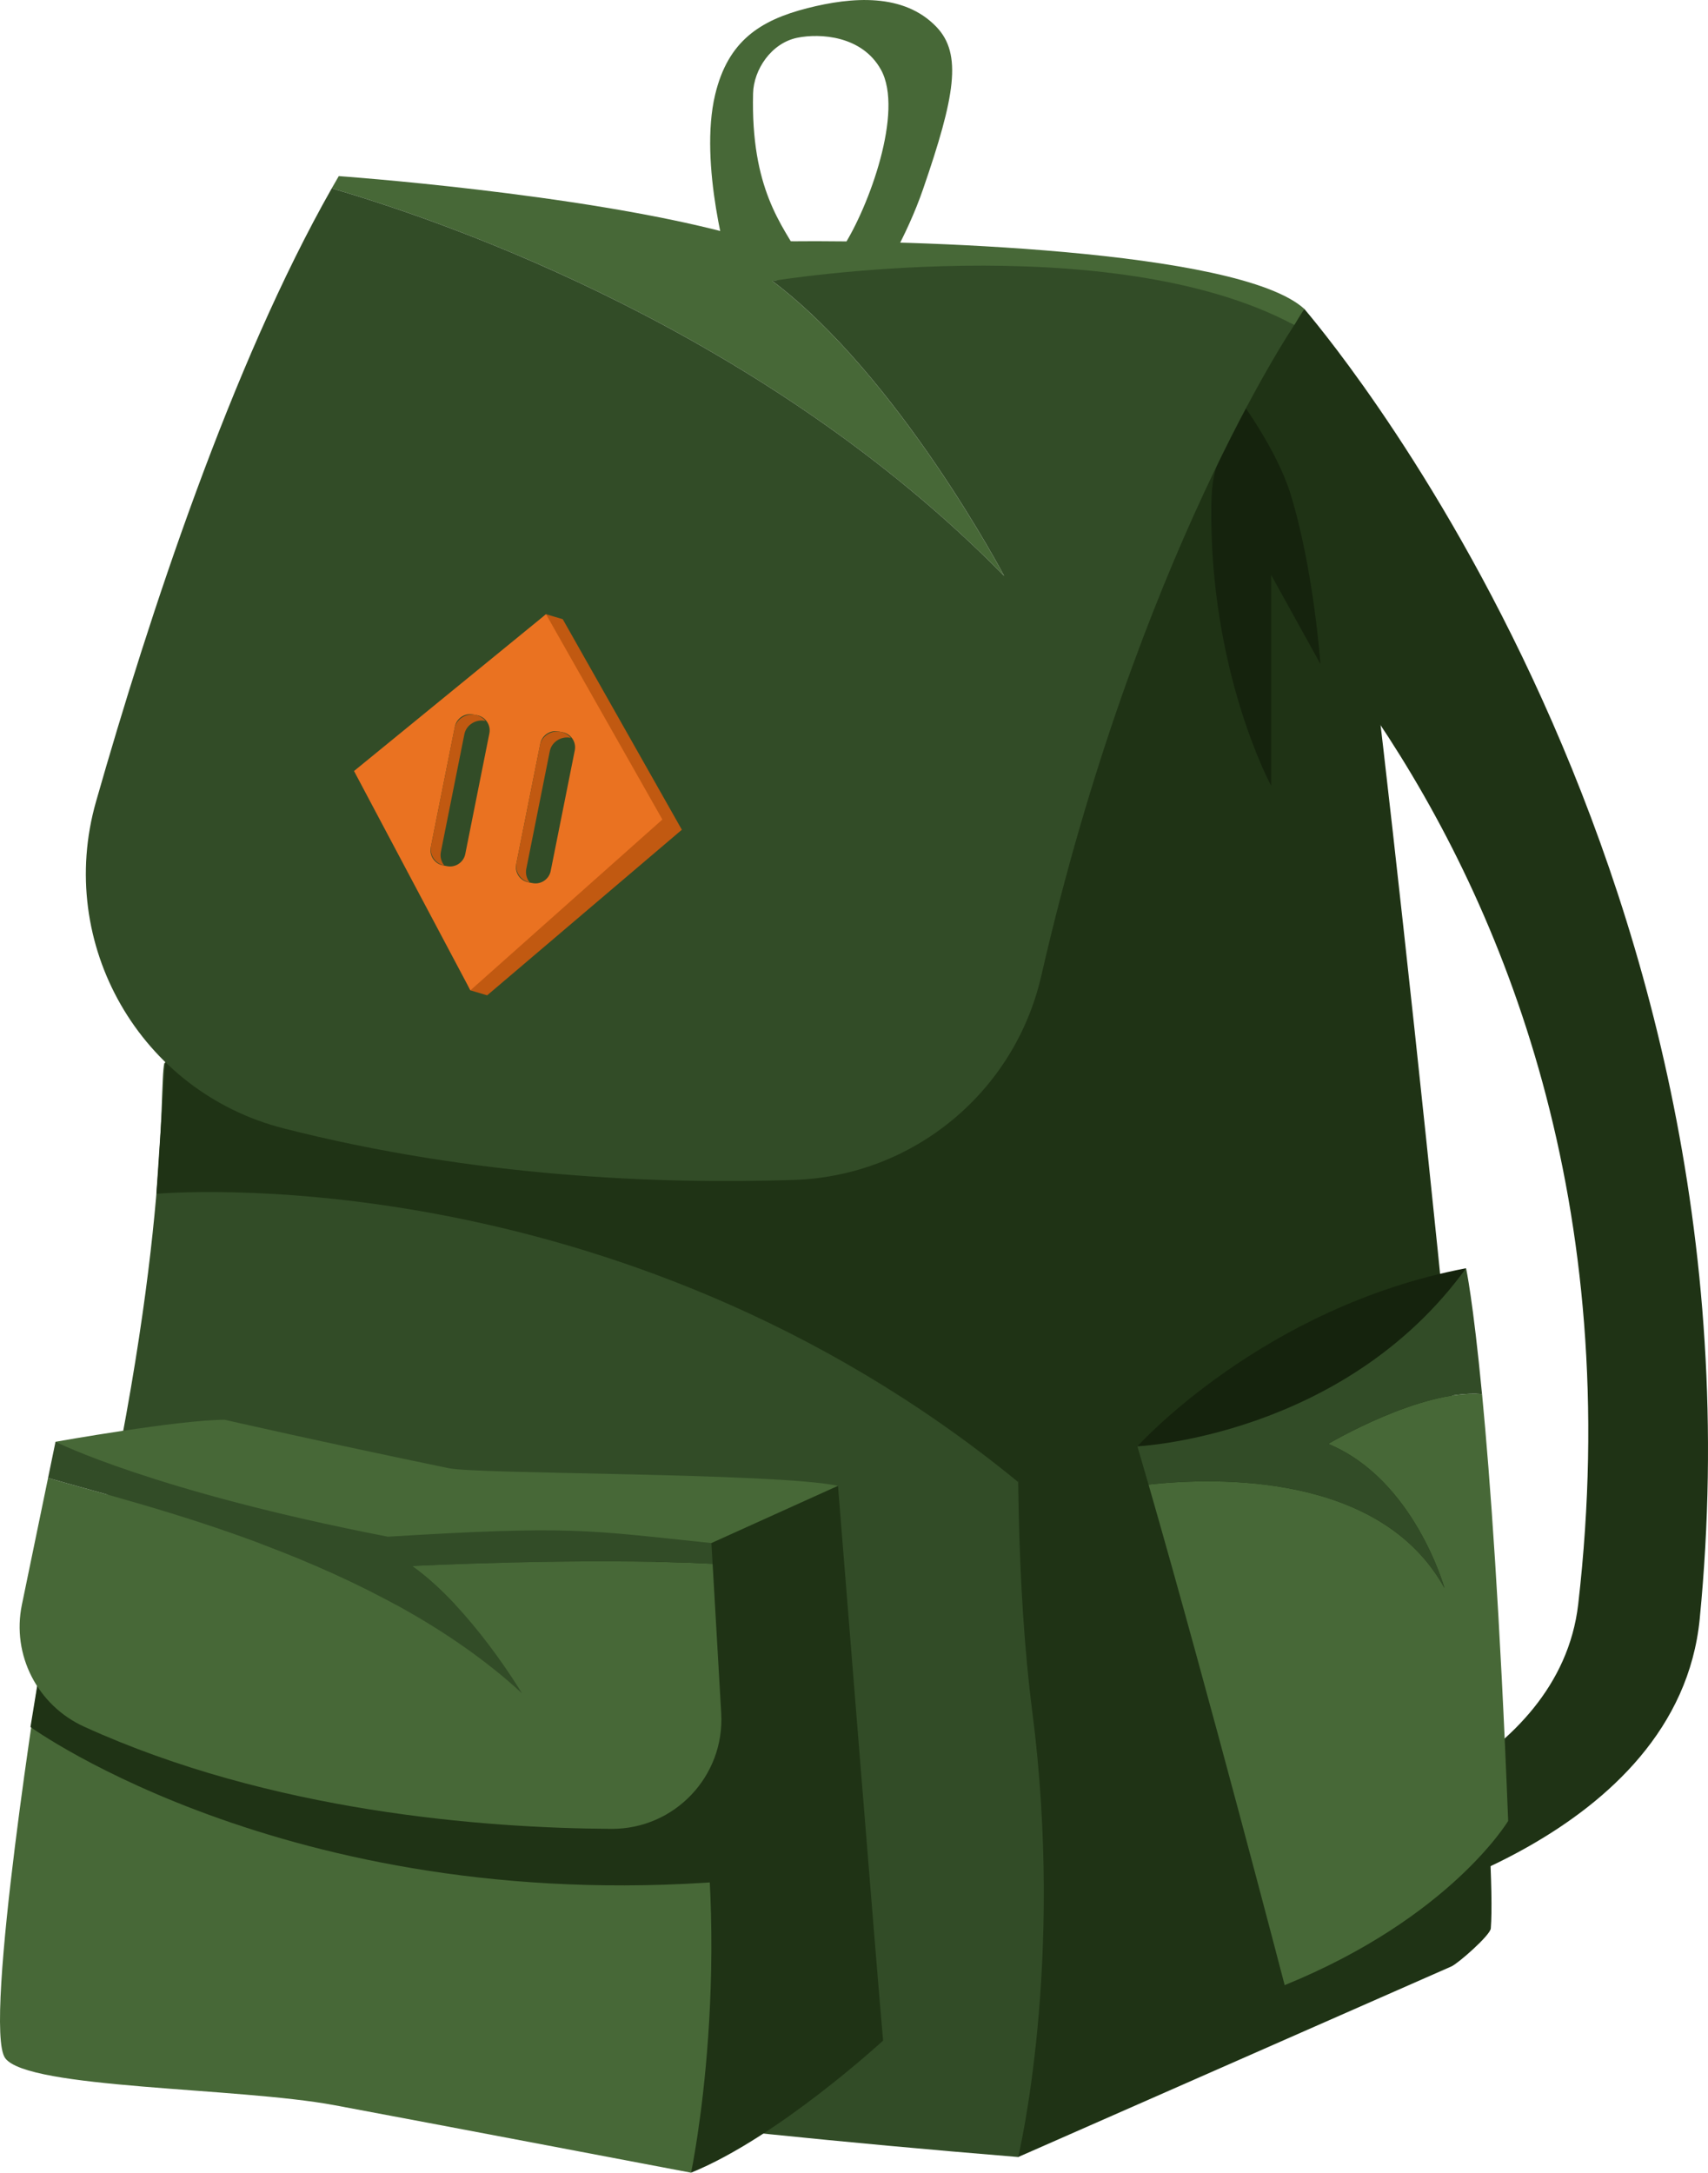 <svg id="_лой_2" xmlns="http://www.w3.org/2000/svg" width="849.18" height="1080" viewBox="0 0 849.18 1080"><g id="Back_to_school03_158307530"><g id="Back_to_school03_158307530-2"><path d="M679.27 949.79l-11.76-42.54c1.12-.29 107.75-28.22 117.15-109.88 45.88-398.57-239.66-585.42-219.17-564.87l83.02-78.92c2.54 3.39 234.12 268.66 196.55 651.14-10.72 109.12-159.96 143.58-165.79 145.07z" fill="#1f3315"/><path d="M437.49 138.53l-18.27-15.86c12.66-19.64 30.28-67.27 18.77-88.03-9.42-17-30.38-18.16-41.6-15.87-12.95 2.64-21.68 15.87-21.97 27.61-1.18 47.51 14.35 65.49 24.01 82.22l-34.61 9.63c-1.71-5.71-16.51-56.81-8.25-91.25 6.38-26.59 22.3-36.94 45.92-42.94 22.09-5.62 47.89-7.64 64.13 9.38 12.86 13.47 9.17 34.6-6.65 80.48-8.37 24.27-20.96 43.82-21.49 44.64z" fill="#476837"/><path d="M623.52 167.03s46.96 73.94 55.14 130.26c7.81 53.79 67.91 592.24 62.54 661.29-.27 3.43-16.31 17.45-19.56 18.88l-215.43 94.77c-23.1-31.13-40.72-543.84-40.72-543.84l158.03-361.36z" fill="#1f3315"/><path d="M616.53 198.9s18.38 24.71 25.17 46.87c11.49 37.52 14.79 84.31 14.79 84.31l-24.51-44.31v104.82s-30.93-56.97-29.73-139.91c.33-22.91 6.63-23.92 14.29-51.78z" fill="#15230d"/><path d="M81.7 528.39c-3 13.58 4.03 93.22-42.36 284.76-13.51 55.76-24.21 190.4-24.21 190.4.0.0 133.16 39.35 491.08 68.67.0.0 23.17-95.86 7.03-221.28-16.02-124.47.0-299.37.0-299.37L81.69 528.38z" fill="#324c27"/><g><path d="M416.63 738.57s20.16 251.7 22.43 275.77c0 0-52.28 48.15-95.48 65.66l-17.94-310.17 90.98-31.26z" fill="#1f3315"/><path d="M27.61 716.68s61.38-10.94 84.11-10.94c0 0 47.74 10.94 111.39 24.08 14.91 3.08 162 2.19 193.53 8.75l-62.94 28.45s-282.89 35.02-326.08-50.34z" fill="#476837"/><path d="M20.79 823.93S-8.76 1007.77 2.6 1023.1c11.37 15.32 115.81 14.42 163.67 23.35 46.36 8.65 177.31 33.56 177.31 33.56.0.0 22.73-107.24.0-221.06-22.73-113.81-322.8-35.02-322.8-35.02z" fill="#476837"/><path d="M15.14 858.45s132.95 96.49 355.72 75.85l11.49-76.97L20.79 823.93l-5.64 34.53z" fill="#1f3315"/><g><path d="M204.92 778.44c29.53 21.01 54.56 63.22 54.56 63.22-72.14-66.43-186.99-92.87-235.58-107l-13.02 63.04c-5.15 24.95 7.76 50.04 30.95 60.6 92.97 42.34 198.52 50.42 262.13 50.79 31.4.18 56.42-26.17 54.61-57.52l-4.28-74.26c-65.15-3.22-149.36 1.13-149.36 1.13z" fill="#476837"/><path d="M204.92 778.44s84.21-4.36 149.36-1.13l-.59-10.28c-62.41-6.48-69.21-8.75-160.85-3.17-116.67-22.61-165.24-47.17-165.24-47.17l-3.71 17.97c48.59 14.13 163.44 40.57 235.58 107 0 0-25.03-42.2-54.56-63.22z" fill="#324c27"/></g></g><path d="M77.76 593.42s227.82-21.14 428.48 143.3l20-199.16-441-55.81-7.48 111.67z" fill="#1f3315"/><g><path d="M394.43 119.94c-10.79.12-21.53-1.19-31.93-3.97-75-20-194.07-28.43-194.07-28.43-1.17 2.01-2.34 4.04-3.5 6.09 57.96 16.89 215.22 71.36 334.31 192.65.0.0-52.45-99.37-115.27-146.61.0.0 171.16-17.77 259.53 21.92 3.2-5.4 5.01-8.01 5.01-8.01-32.84-29.95-200.41-34.24-254.09-33.63z" fill="#476837"/><path d="M517.71 485.04c47.71-208.29 125.79-323.46 125.79-323.46-91.98-49.38-259.53-21.92-259.53-21.92 62.83 47.24 115.27 146.61 115.27 146.61C380.15 164.99 222.89 110.52 164.93 93.63c-49.75 87.61-90.74 212.15-117.19 304.83-20.2 70.76 21.94 144.24 93.25 162.43 95.03 24.24 186.9 27.86 253.9 25.62 59.23-1.98 109.59-43.7 122.82-101.47z" fill="#324c27"/><g><path d="M279.79 307.8 271.46 305.31 184.35 385.74 233.87 492.28 242.21 494.76 339 412.45 279.79 307.8z" fill="#c15911"/><path d="M271.46 305.31 329.32 407.37 233.87 492.28 176.01 383.26 271.46 305.31z" fill="#ea7221"/><path d="M222.4 430.58l-2.08-.38c-4.21-.78-6.97-4.85-6.13-9.05l11.98-59.97c.81-4.08 4.83-6.8 8.92-6.04l2.08.38c4.21.78 6.97 4.85 6.13 9.05l-11.98 59.97c-.81 4.08-4.83 6.8-8.92 6.04zm51.39 2.38 11.98-59.97c.84-4.2-1.92-8.27-6.13-9.05l-2.08-.38c-4.09-.76-8.11 1.96-8.92 6.04l-11.98 59.97c-.84 4.2 1.92 8.27 6.13 9.05l2.08.38c4.09.76 8.11-1.96 8.92-6.04z" fill="#324c27"/><g><path d="M219.19 423.48l11.68-58.49c.91-4.55 5.51-7.55 10.23-6.68.1.02.2.05.3.07-1.26-1.52-3.05-2.65-5.18-3.04-4.72-.87-9.33 2.13-10.23 6.68l-11.68 58.49c-.89 4.45 2.08 8.78 6.63 9.78-1.53-1.86-2.25-4.32-1.75-6.81z" fill="#c15911"/><path d="M261.66 431.9l11.68-58.49c.91-4.55 5.51-7.55 10.23-6.68.1.02.2.05.3.07-1.26-1.52-3.05-2.65-5.18-3.04h0c-4.72-.87-9.33 2.13-10.23 6.68l-11.68 58.49c-.89 4.45 2.08 8.78 6.63 9.78-1.53-1.86-2.25-4.32-1.75-6.81z" fill="#c15911"/></g></g></g><path d="M565.5 718.94s62.2-69.26 163.42-88.53c0 0-49.41 99.6-163.42 88.53z" fill="#15230d"/><g><path d="M660.36 717.73c42.71 17.6 57.78 71.63 57.78 71.63-31.73-57.4-113.36-55.08-147.11-51.41 29.71 103.02 67.68 248.83 67.68 248.83 82.45-33.57 111.12-81.64 111.12-81.64-4.07-103.22-8.95-170.19-12.98-212.15-30.5-2.57-76.48 24.74-76.48 24.74z" fill="#476837"/><path d="M728.91 630.41c-60.79 83.84-163.42 88.53-163.42 88.53 1.8 6.13 3.65 12.48 5.53 19 33.75-3.67 115.38-5.98 147.11 51.41.0.0-15.07-54.03-57.78-71.63.0.0 45.98-27.31 76.48-24.74-4.5-46.94-7.93-62.58-7.93-62.58z" fill="#324c27"/></g></g></g></svg>